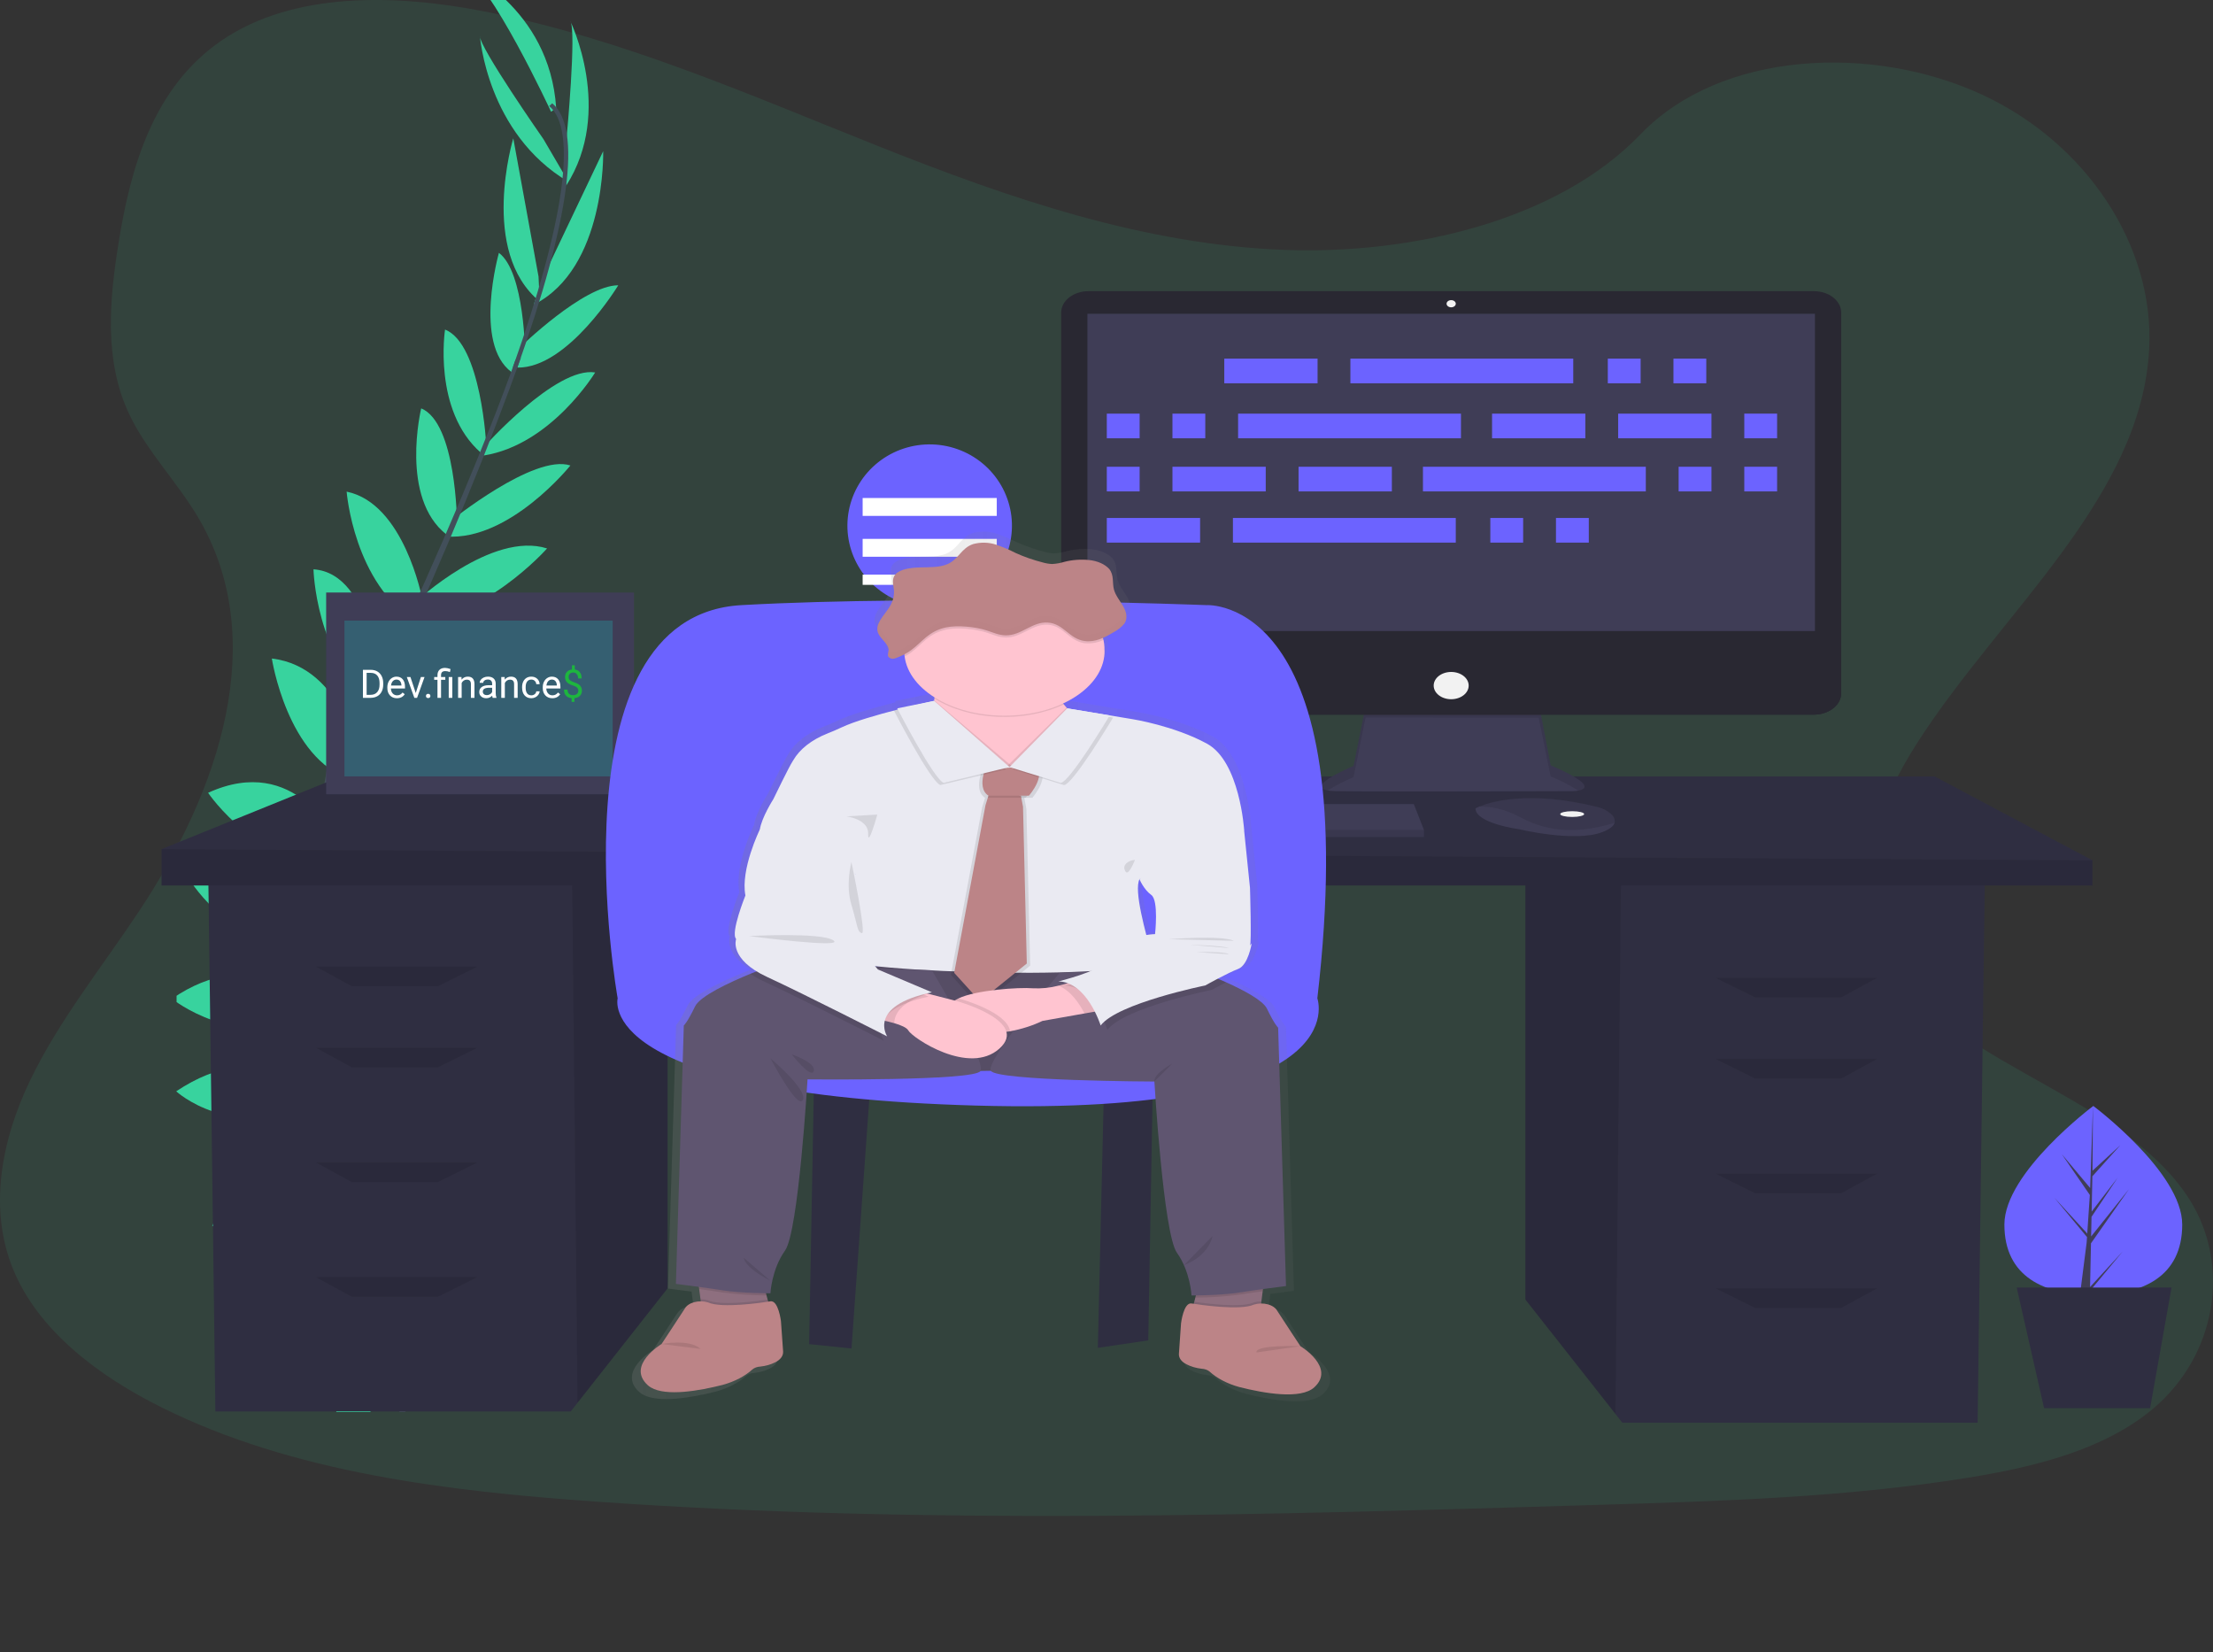 <svg width="730" height="545" viewBox="0 0 730 545" fill="none" xmlns="http://www.w3.org/2000/svg">
<rect x="0" y="0" width="730" height="545" fill="#333333" stroke="none"/>
<g clip-path="url(#clip0)">
<g clip-path="url(#clip1)">
<path d="M127.155 440.47C127.155 440.47 112.191 438.989 110.74 468.53C110.74 468.53 120.227 470.233 126.966 460.882C133.705 451.531 130.915 446.304 127.155 440.47Z" fill="#38D39F"/>
<path d="M104.489 359.946C104.489 359.946 85.979 341.288 58.129 359.946C58.129 359.946 75.677 376.323 104.489 364.714V359.946Z" fill="#38D39F"/>
<path d="M102.18 330.456C102.18 330.456 83.422 310.962 56.739 329.42C56.739 329.42 77.893 346.626 102.18 335.017V330.456Z" fill="#38D39F"/>
<path d="M137.877 476.897C137.721 476.651 122.113 451.864 111.238 409.53C104.861 384.754 101.309 358.709 100.712 332.363C99.966 299.426 104.864 262.649 113.256 229.246L114.168 230.752C95.333 305.729 102.818 369.982 112.742 408.681C123.51 450.625 138.934 475.152 139.089 475.391L137.877 476.897Z" fill="#444053"/>
<path d="M129.052 441.291C129.052 441.291 136.264 429.889 165.11 445.852C165.11 445.852 161.264 453.522 148.524 452.9C135.783 452.279 132.375 447.303 129.052 441.291Z" fill="#38D39F"/>
<path d="M118.432 416.911C118.432 416.911 126.846 396.794 157.384 411.099C157.384 411.099 150.412 429.556 121.557 423.752L118.432 416.911Z" fill="#38D39F"/>
<path d="M109.057 386.844C109.057 386.844 124.923 366.528 153.057 385.363C153.057 385.363 143.201 404.435 111.461 394.07L109.057 386.844Z" fill="#38D39F"/>
<path d="M105.692 358.235C105.692 358.235 124.201 339.578 152.052 358.235C152.052 358.235 134.495 374.613 105.692 363.003V358.235Z" fill="#38D39F"/>
<path d="M102.807 330.456C102.807 330.456 121.557 310.962 148.249 329.42C148.249 329.42 127.086 346.626 102.807 335.017V330.456Z" fill="#38D39F"/>
<path d="M104.49 305.779C104.49 305.779 124.236 280.695 149.21 297.694C149.21 297.694 128.048 319.262 104.49 310.547V305.779Z" fill="#38D39F"/>
<path d="M109.057 276.964C109.057 276.964 129.971 252.087 154.258 271.159C154.258 271.159 129.49 292.719 109.057 281.524V276.964Z" fill="#38D39F"/>
<path d="M116.037 251.206C116.037 251.206 140.788 227.832 162.397 237.139C162.397 237.139 136.59 261.964 114.955 257.403L116.037 251.206Z" fill="#38D39F"/>
<path d="M124.682 226.795C124.682 226.795 153.297 198.18 169.884 207.716C169.884 207.716 148.833 229.927 122.665 232.185L124.682 226.795Z" fill="#38D39F"/>
<path d="M137.174 198.468C137.174 198.468 162.191 175.087 180.461 180.892C180.461 180.892 159.066 205.154 133.817 205.776L137.174 198.468Z" fill="#38D39F"/>
<path d="M148.489 171.978C148.489 171.978 176.134 149.588 188.153 153.527C188.153 153.527 168.201 178.404 147.287 176.953L148.489 171.978Z" fill="#38D39F"/>
<path d="M159.547 147.515C159.547 147.515 183.345 120.773 196.326 122.846C196.326 122.846 181.903 146.686 159.547 150.24V147.515Z" fill="#38D39F"/>
<path d="M171.541 114.554C171.541 114.554 192.583 94.045 203.941 94.097C203.941 94.097 187.338 121.491 170.682 121.239L171.541 114.554Z" fill="#38D39F"/>
<path d="M178.658 92.572L198.97 49.867C198.97 49.867 199.992 88.47 176.065 100.494L178.658 92.572Z" fill="#38D39F"/>
<path d="M186.9 45.476C186.9 45.476 190.265 9.819 188.102 6.917C188.102 6.917 202.636 36.532 186.762 61.231L186.9 45.476Z" fill="#38D39F"/>
<path d="M117.651 416.429C117.651 416.429 96.574 405.168 82.941 432.718C82.941 432.718 101.691 443.453 120.124 423.456L117.651 416.429Z" fill="#38D39F"/>
<path d="M108.387 385.696C108.387 385.696 82.546 375.531 70.003 404.295C70.003 404.295 89.972 416.141 110.74 392.967L108.387 385.696Z" fill="#38D39F"/>
<path d="M104.49 306.49C104.49 306.49 91.337 278.393 62.748 290.476C62.748 290.476 78.202 315.397 103.331 311.155L104.49 306.49Z" fill="#38D39F"/>
<path d="M110.714 276.823C110.714 276.823 97.647 248.237 68.646 261.49C68.646 261.49 86.401 287.692 109.426 281.243L110.714 276.823Z" fill="#38D39F"/>
<path d="M118.819 251.354C118.819 251.354 113.667 220.006 89.672 217.2C89.672 217.2 94.763 250.251 115.616 256.996L118.819 251.354Z" fill="#38D39F"/>
<path d="M125.3 226.847C125.3 226.847 123.283 189.088 103.408 187.777C103.408 187.777 104.078 216.43 123.06 232.2L125.3 226.847Z" fill="#38D39F"/>
<path d="M139.243 197.388C139.243 197.388 133.31 165.995 114.346 162.153C114.346 162.153 116.698 192.56 137.363 205.095L139.243 197.388Z" fill="#38D39F"/>
<path d="M150.739 172.207C150.739 172.207 150.533 139.497 138.942 134.692C138.942 134.692 131.757 164.307 147.382 176.383L150.739 172.207Z" fill="#38D39F"/>
<path d="M160.431 147.13C160.431 147.13 158.8 113.443 146.806 108.697C146.806 108.697 142.694 135.351 158.628 149.329L160.431 147.13Z" fill="#38D39F"/>
<path d="M173.223 117.219C173.223 117.219 173.146 89.825 164.578 83.398C164.578 83.398 156.061 113.413 168.75 122.727L173.223 117.219Z" fill="#38D39F"/>
<path d="M177.645 91.224L169.317 45.624C169.317 45.624 157.985 82.991 178.04 99.45L177.645 91.224Z" fill="#38D39F"/>
<path d="M179.276 45.906C179.276 45.906 157.873 15.261 158.319 11.848C158.319 11.848 160.586 43.98 187.509 59.973L179.276 45.906Z" fill="#38D39F"/>
<path d="M181.783 36.858C181.783 36.858 161.59 -6.684 152.456 -10.208C152.456 -10.208 181.302 2.438 183.465 35.614L181.783 36.858Z" fill="#38D39F"/>
<path d="M170.57 121.476L169.188 121.113C186.23 73.189 190.488 42.633 181.165 34.977L182.16 34.074C192.033 42.152 188.033 72.352 170.57 121.476Z" fill="#444053"/>
<path d="M123.643 233.659L121.609 233.037C123.412 228.646 125.361 224.189 127.404 219.791C145.192 181.558 160.337 145.998 170.047 118.692L171.824 117.952C162.097 145.309 147.227 182.239 129.413 220.517C127.378 224.87 125.438 229.313 123.643 233.659Z" fill="#444053"/>
<path d="M156.997 220.643H156.353C155.267 220.643 154.387 221.402 154.387 222.338V250.191C154.387 251.128 155.267 251.887 156.353 251.887H156.997C158.083 251.887 158.963 251.128 158.963 250.191V222.338C158.963 221.402 158.083 220.643 156.997 220.643Z" fill="#3A3768"/>
</g>
<path opacity="0.1" d="M424.137 82.438C377.338 80.773 332.766 65.314 290.204 48.398C247.643 31.481 205.486 12.737 159.808 3.775C130.428 -1.989 96.826 -2.803 73.159 13.314C50.374 28.854 43.013 55.605 39.057 80.455C36.078 99.147 34.328 118.824 42.485 136.318C48.154 148.469 58.205 158.681 65.161 170.321C89.364 210.815 72.255 260.75 46.035 300.289C33.743 318.841 19.462 336.549 9.967 356.278C0.473 376.006 -3.916 398.643 4.392 418.786C12.621 438.766 32.239 453.744 53.491 464.289C96.652 485.712 147.493 491.839 197.105 495.31C306.893 502.999 417.26 499.669 527.337 496.339C568.077 495.103 608.99 493.852 649.064 487.407C671.321 483.825 694.294 478.149 710.455 464.43C730.962 447.017 736.045 417.535 722.299 395.698C699.247 359.075 635.527 349.98 619.395 310.678C610.53 289.041 619.634 264.946 632.526 244.877C660.178 201.838 706.521 164.076 708.958 114.88C710.636 81.091 688.357 47.251 653.908 31.259C617.804 14.506 567.73 16.607 541.105 44.35C513.663 72.914 465.462 83.903 424.137 82.438Z" fill="#38D39F"/>
<path d="M503.183 290.221V428.624L532.888 466.352L535.149 469.222H652.358L654.725 290.221H503.183Z" fill="#2F2E41"/>
<path opacity="0.1" d="M503.183 290.221V428.624L532.888 466.352L534.711 290.221H503.183Z" fill="black"/>
<path d="M220.225 286.53V424.932L190.52 462.661L188.259 465.531H71.049L68.682 286.53H220.225Z" fill="#2F2E41"/>
<path opacity="0.1" d="M220.225 286.53V424.933L190.52 462.661L188.696 286.53H220.225Z" fill="black"/>
<path d="M690.243 283.762V292.066H53.291V280.071L112.487 256.082H638.15L690.243 283.762Z" fill="#2F2E41"/>
<path opacity="0.1" d="M690.243 283.762V292.066H53.291V280.071L690.243 283.762Z" fill="black"/>
<path opacity="0.1" d="M144.453 325.283H116.039L104.2 318.824H157.476L144.453 325.283Z" fill="black"/>
<path opacity="0.1" d="M144.453 352.041H116.039L104.2 345.582H157.476L144.453 352.041Z" fill="black"/>
<path opacity="0.1" d="M144.453 389.871H116.039L104.2 383.412H157.476L144.453 389.871Z" fill="black"/>
<path opacity="0.1" d="M144.453 427.701H116.039L104.2 421.242H157.476L144.453 427.701Z" fill="black"/>
<path opacity="0.1" d="M578.954 328.973H607.368L619.207 322.515H565.931L578.954 328.973Z" fill="black"/>
<path opacity="0.1" d="M578.954 355.731H607.368L619.207 349.273H565.931L578.954 355.731Z" fill="black"/>
<path opacity="0.1" d="M578.954 393.561H607.368L619.207 387.103H565.931L578.954 393.561Z" fill="black"/>
<path opacity="0.1" d="M578.954 431.392H607.368L619.207 424.933H565.931L578.954 431.392Z" fill="black"/>
<path d="M450.448 232.992L446.499 252.642C446.499 252.642 427.057 260.691 440.727 260.928C454.397 261.165 518.798 260.928 518.798 260.928C518.798 260.928 531.253 260.928 511.508 252.405L507.558 231.808L450.448 232.992Z" fill="#3F3D56"/>
<path opacity="0.1" d="M437.977 260.715C440.632 259.042 443.485 257.57 446.499 256.319L450.448 236.669L507.558 236.71L511.508 256.082C514.752 257.387 517.811 258.956 520.633 260.762C523.169 260.311 525.941 258.635 511.508 252.405L507.558 231.808L450.448 232.992L446.499 252.642C446.499 252.642 430.162 259.407 437.977 260.715Z" fill="black"/>
<path d="M598.304 96.032H359.095C354.099 96.032 350.048 99.189 350.048 103.083V228.664C350.048 232.558 354.099 235.714 359.095 235.714H598.304C603.3 235.714 607.35 232.558 607.35 228.664V103.083C607.35 99.189 603.3 96.032 598.304 96.032Z" fill="#292832"/>
<path d="M598.693 103.49H358.706V208.133H598.693V103.49Z" fill="#3F3D56"/>
<path d="M478.699 101.359C479.538 101.359 480.218 100.829 480.218 100.175C480.218 99.522 479.538 98.992 478.699 98.992C477.86 98.992 477.18 99.522 477.18 100.175C477.18 100.829 477.86 101.359 478.699 101.359Z" fill="#F2F2F2"/>
<path d="M607.35 216.419V228.664C607.351 229.59 607.117 230.507 606.662 231.362C606.207 232.217 605.541 232.995 604.701 233.649C603.861 234.304 602.864 234.824 601.766 235.178C600.668 235.532 599.492 235.714 598.304 235.714H359.095C357.907 235.714 356.731 235.532 355.633 235.178C354.535 234.824 353.538 234.304 352.698 233.649C351.858 232.995 351.191 232.217 350.737 231.362C350.282 230.507 350.048 229.59 350.048 228.664V216.419H607.35Z" fill="#292832"/>
<path d="M478.699 230.624C481.887 230.624 484.471 228.61 484.471 226.126C484.471 223.642 481.887 221.628 478.699 221.628C475.512 221.628 472.927 223.642 472.927 226.126C472.927 228.61 475.512 230.624 478.699 230.624Z" fill="#F2F2F2"/>
<path d="M469.705 273.712V276.08H306.271V274.186L306.496 273.712L310.524 265.19H466.363L469.705 273.712Z" fill="#3F3D56"/>
<path d="M532.6 271.395C532.302 272.387 531.178 273.433 528.638 274.423C519.525 277.974 500.994 273.476 500.994 273.476C500.994 273.476 486.717 271.582 486.717 266.61C487.118 266.396 487.536 266.202 487.968 266.03C491.8 264.45 504.504 260.552 527.03 266.195C528.689 266.601 530.171 267.358 531.311 268.382C531.816 268.769 532.197 269.244 532.42 269.768C532.644 270.291 532.706 270.849 532.6 271.395V271.395Z" fill="#3F3D56"/>
<path opacity="0.1" d="M532.6 271.395C521.445 274.726 511.502 274.974 501.298 269.451C496.152 266.667 491.477 265.978 487.968 266.03C491.8 264.45 504.504 260.552 527.03 266.195C528.689 266.601 530.171 267.358 531.311 268.382C531.817 268.769 532.197 269.244 532.42 269.768C532.644 270.291 532.706 270.849 532.6 271.395V271.395Z" fill="black"/>
<path d="M518.614 269.451C520.795 269.451 522.563 269.027 522.563 268.504C522.563 267.981 520.795 267.557 518.614 267.557C516.433 267.557 514.665 267.981 514.665 268.504C514.665 269.027 516.433 269.451 518.614 269.451Z" fill="#F2F2F2"/>
<path opacity="0.1" d="M469.705 273.712V276.08H306.271V274.186L306.496 273.712H469.705Z" fill="black"/>
<path d="M719.849 403.891C719.849 421.107 706.717 427.118 690.517 427.118C674.317 427.118 661.185 421.107 661.185 403.891C661.185 386.675 690.517 364.773 690.517 364.773C690.517 364.773 719.849 386.675 719.849 403.891Z" fill="#6C63FF"/>
<path d="M689.749 410.077L702.251 392.251L689.796 407.816L689.931 401.338L698.547 388.441L689.967 399.623L690.209 387.971L699.436 377.704L690.248 386.139L690.4 364.773L689.487 391.846L680.143 380.7L689.374 394.13L688.5 407.144L688.474 406.798L677.659 395.022L688.441 408.018L688.332 409.646L688.312 409.671L688.321 409.804L686.104 427.17H689.067L689.422 425.767L700.177 412.802L689.448 424.485L689.749 410.077Z" fill="#3F3D56"/>
<path d="M709.25 464.464H674.281L665.243 424.656H716.323L709.25 464.464Z" fill="#2F2E41"/>
<path d="M209.146 195.425H107.589V261.971H209.146V195.425Z" fill="#3F3D56"/>
<path d="M202.107 204.691H113.623V256.074H202.107V204.691Z" fill="#1DB6B6" fill-opacity="0.28"/>
<path d="M119.723 230.168V220.926H122.332C123.136 220.926 123.847 221.104 124.465 221.459C125.082 221.815 125.559 222.321 125.893 222.977C126.231 223.633 126.403 224.386 126.407 225.236V225.827C126.407 226.698 126.238 227.462 125.899 228.118C125.565 228.774 125.085 229.278 124.458 229.629C123.836 229.98 123.11 230.16 122.281 230.168H119.723ZM120.942 221.929V229.172H122.224C123.163 229.172 123.893 228.88 124.414 228.296C124.939 227.712 125.201 226.88 125.201 225.801V225.262C125.201 224.212 124.953 223.398 124.458 222.818C123.967 222.234 123.269 221.938 122.364 221.929H120.942ZM130.92 230.295C129.989 230.295 129.232 229.991 128.648 229.381C128.064 228.768 127.772 227.949 127.772 226.925V226.709C127.772 226.028 127.901 225.42 128.159 224.887C128.421 224.35 128.785 223.931 129.251 223.63C129.72 223.326 130.228 223.173 130.774 223.173C131.667 223.173 132.361 223.467 132.856 224.056C133.351 224.644 133.599 225.486 133.599 226.582V227.071H128.946C128.963 227.748 129.16 228.296 129.536 228.715C129.917 229.13 130.4 229.337 130.984 229.337C131.398 229.337 131.75 229.252 132.037 229.083C132.325 228.914 132.577 228.689 132.793 228.41L133.51 228.969C132.934 229.853 132.071 230.295 130.92 230.295ZM130.774 224.138C130.3 224.138 129.902 224.312 129.581 224.659C129.259 225.001 129.06 225.484 128.984 226.106H132.425V226.017C132.391 225.42 132.23 224.959 131.942 224.633C131.654 224.303 131.265 224.138 130.774 224.138ZM137.141 228.575L138.842 223.3H140.042L137.579 230.168H136.684L134.196 223.3H135.395L137.141 228.575ZM140.511 229.553C140.511 229.35 140.571 229.18 140.689 229.045C140.812 228.91 140.994 228.842 141.235 228.842C141.476 228.842 141.658 228.91 141.781 229.045C141.908 229.18 141.971 229.35 141.971 229.553C141.971 229.747 141.908 229.91 141.781 230.042C141.658 230.173 141.476 230.238 141.235 230.238C140.994 230.238 140.812 230.173 140.689 230.042C140.571 229.91 140.511 229.747 140.511 229.553ZM144.307 230.168V224.208H143.222V223.3H144.307V222.716C144.307 221.95 144.525 221.354 144.961 220.926C145.401 220.499 146.021 220.285 146.821 220.285C147.295 220.285 147.894 220.414 148.617 220.672L148.421 221.663C147.892 221.451 147.388 221.345 146.91 221.345C146.406 221.345 146.042 221.459 145.818 221.688C145.598 221.912 145.488 222.251 145.488 222.704V223.3H146.891V224.208H145.488V230.168H144.307ZM149.201 230.168H148.021V223.3H149.201V230.168ZM152.223 223.3L152.261 224.164C152.786 223.503 153.471 223.173 154.318 223.173C155.769 223.173 156.501 223.992 156.514 225.63V230.168H155.34V225.624C155.335 225.128 155.221 224.762 154.997 224.525C154.777 224.288 154.432 224.17 153.962 224.17C153.581 224.17 153.247 224.271 152.959 224.475C152.671 224.678 152.447 224.944 152.286 225.274V230.168H151.112V223.3H152.223ZM162.525 230.168C162.457 230.033 162.402 229.792 162.36 229.445C161.814 230.012 161.163 230.295 160.405 230.295C159.728 230.295 159.171 230.105 158.736 229.724C158.304 229.339 158.088 228.852 158.088 228.264C158.088 227.549 158.359 226.995 158.901 226.601C159.447 226.203 160.212 226.004 161.198 226.004H162.341V225.465C162.341 225.054 162.218 224.729 161.973 224.487C161.727 224.242 161.366 224.119 160.887 224.119C160.469 224.119 160.117 224.225 159.834 224.437C159.55 224.648 159.408 224.904 159.408 225.205H158.228C158.228 224.862 158.348 224.532 158.59 224.214C158.835 223.893 159.165 223.639 159.58 223.453C159.999 223.266 160.458 223.173 160.957 223.173C161.749 223.173 162.369 223.372 162.817 223.77C163.266 224.164 163.498 224.707 163.515 225.401V228.563C163.515 229.193 163.596 229.695 163.757 230.067V230.168H162.525ZM160.576 229.273C160.945 229.273 161.294 229.178 161.624 228.988C161.954 228.797 162.193 228.55 162.341 228.245V226.836H161.421C159.982 226.836 159.262 227.257 159.262 228.099C159.262 228.467 159.385 228.755 159.631 228.962C159.876 229.17 160.191 229.273 160.576 229.273ZM166.467 223.3L166.505 224.164C167.03 223.503 167.715 223.173 168.562 223.173C170.013 223.173 170.745 223.992 170.758 225.63V230.168H169.584V225.624C169.58 225.128 169.465 224.762 169.241 224.525C169.021 224.288 168.676 224.17 168.206 224.17C167.825 224.17 167.491 224.271 167.203 224.475C166.916 224.678 166.691 224.944 166.531 225.274V230.168H165.356V223.3H166.467ZM175.284 229.337C175.703 229.337 176.069 229.21 176.382 228.956C176.695 228.702 176.869 228.385 176.903 228.004H178.013C177.992 228.397 177.857 228.772 177.607 229.127C177.358 229.483 177.023 229.766 176.604 229.978C176.19 230.19 175.749 230.295 175.284 230.295C174.349 230.295 173.604 229.984 173.05 229.362C172.499 228.736 172.224 227.881 172.224 226.798V226.601C172.224 225.932 172.347 225.338 172.593 224.817C172.838 224.297 173.189 223.893 173.646 223.605C174.108 223.317 174.651 223.173 175.278 223.173C176.048 223.173 176.687 223.404 177.195 223.865C177.707 224.327 177.98 224.925 178.013 225.662H176.903C176.869 225.217 176.699 224.853 176.395 224.57C176.094 224.282 175.722 224.138 175.278 224.138C174.681 224.138 174.218 224.354 173.887 224.786C173.562 225.213 173.399 225.833 173.399 226.646V226.868C173.399 227.659 173.562 228.268 173.887 228.696C174.213 229.123 174.679 229.337 175.284 229.337ZM182.184 230.295C181.253 230.295 180.495 229.991 179.911 229.381C179.327 228.768 179.035 227.949 179.035 226.925V226.709C179.035 226.028 179.164 225.42 179.423 224.887C179.685 224.35 180.049 223.931 180.514 223.63C180.984 223.326 181.492 223.173 182.038 223.173C182.931 223.173 183.625 223.467 184.12 224.056C184.615 224.644 184.863 225.486 184.863 226.582V227.071H180.21C180.227 227.748 180.423 228.296 180.8 228.715C181.181 229.13 181.663 229.337 182.247 229.337C182.662 229.337 183.013 229.252 183.301 229.083C183.589 228.914 183.841 228.689 184.056 228.41L184.774 228.969C184.198 229.853 183.335 230.295 182.184 230.295ZM182.038 224.138C181.564 224.138 181.166 224.312 180.844 224.659C180.523 225.001 180.324 225.484 180.248 226.106H183.688V226.017C183.654 225.42 183.494 224.959 183.206 224.633C182.918 224.303 182.529 224.138 182.038 224.138Z" fill="white"/>
<path d="M190.772 227.788C190.772 227.399 190.635 227.071 190.36 226.804C190.089 226.538 189.63 226.296 188.982 226.081C188.081 225.806 187.423 225.448 187.008 225.008C186.598 224.563 186.392 224.001 186.392 223.319C186.392 222.625 186.593 222.056 186.995 221.612C187.402 221.167 187.958 220.903 188.665 220.818V219.428H189.611V220.825C190.322 220.922 190.874 221.22 191.267 221.72C191.665 222.219 191.864 222.903 191.864 223.77H190.696C190.696 223.173 190.554 222.699 190.271 222.348C189.987 221.997 189.604 221.821 189.122 221.821C188.618 221.821 188.233 221.952 187.967 222.215C187.7 222.473 187.567 222.835 187.567 223.3C187.567 223.732 187.706 224.077 187.986 224.335C188.269 224.589 188.733 224.822 189.376 225.033C190.023 225.241 190.527 225.471 190.886 225.725C191.25 225.975 191.517 226.267 191.686 226.601C191.86 226.935 191.947 227.327 191.947 227.775C191.947 228.491 191.731 229.066 191.299 229.502C190.872 229.938 190.271 230.196 189.496 230.276V231.489H188.557V230.276C187.77 230.204 187.152 229.925 186.703 229.438C186.259 228.948 186.037 228.283 186.037 227.445H187.211C187.211 228.034 187.366 228.486 187.675 228.804C187.983 229.121 188.421 229.28 188.989 229.28C189.543 229.28 189.979 229.146 190.296 228.88C190.614 228.613 190.772 228.249 190.772 227.788Z" fill="#1DB63E"/>
<g clip-path="url(#clip2)">
<path d="M434.626 118.289H403.853V126.422H434.626V118.289Z" fill="#6C63FF"/>
<path d="M541.192 118.289H530.365V126.422H541.192V118.289Z" fill="#6C63FF"/>
<path d="M562.847 118.289H552.02V126.422H562.847V118.289Z" fill="#6C63FF"/>
<path d="M518.967 118.289H445.453V126.422H518.967V118.289Z" fill="#6C63FF"/>
<path d="M395.874 170.837H365.101V178.969H395.874V170.837Z" fill="#6C63FF"/>
<path d="M502.441 170.837H491.613V178.969H502.441V170.837Z" fill="#6C63FF"/>
<path d="M524.096 170.837H513.268V178.969H524.096V170.837Z" fill="#6C63FF"/>
<path d="M480.216 170.837H406.702V178.969H480.216V170.837Z" fill="#6C63FF"/>
<path d="M522.956 136.431H492.183V144.563H522.956V136.431Z" fill="#6C63FF"/>
<path d="M564.557 136.431H533.784V144.563H564.557V136.431Z" fill="#6C63FF"/>
<path d="M586.212 136.431H575.385V144.563H586.212V136.431Z" fill="#6C63FF"/>
<path d="M375.929 136.431H365.101V144.563H375.929V136.431Z" fill="#6C63FF"/>
<path d="M397.584 136.431H386.756V144.563H397.584V136.431Z" fill="#6C63FF"/>
<path d="M481.925 136.431H408.412V144.563H481.925V136.431Z" fill="#6C63FF"/>
<path d="M428.357 162.079H459.13V153.947H428.357V162.079Z" fill="#6C63FF"/>
<path d="M386.757 162.079H417.53V153.947H386.757V162.079Z" fill="#6C63FF"/>
<path d="M365.101 162.079H375.929V153.947H365.101V162.079Z" fill="#6C63FF"/>
<path d="M575.384 162.079H586.212V153.947H575.384V162.079Z" fill="#6C63FF"/>
<path d="M553.729 162.079H564.557V153.947H553.729V162.079Z" fill="#6C63FF"/>
<path d="M469.388 162.079H542.902V153.947H469.388V162.079Z" fill="#6C63FF"/>
</g>
<path d="M329.189 188.363C332.812 183.041 334.385 176.612 333.623 170.242C332.861 163.872 329.814 157.983 325.036 153.642C320.257 149.302 314.063 146.798 307.576 146.584C301.09 146.37 294.741 148.46 289.68 152.476C284.619 156.492 281.182 162.167 279.992 168.473C278.802 174.779 279.938 181.297 283.193 186.846C286.449 192.395 291.609 196.607 297.737 198.719C303.865 200.83 310.557 200.701 316.597 198.355C316.989 199.737 317.721 201.001 318.728 202.034C319.735 203.067 320.986 203.837 322.368 204.276C323.75 204.714 325.22 204.807 326.648 204.546C328.075 204.285 329.415 203.678 330.547 202.78C331.679 201.882 332.567 200.72 333.134 199.399C333.7 198.078 333.926 196.639 333.791 195.211C333.657 193.782 333.166 192.409 332.363 191.214C331.56 190.019 330.469 189.039 329.189 188.363V188.363Z" fill="#6C63FF"/>
<path d="M328.802 164.258H284.559V170.155H328.802V164.258Z" fill="white"/>
<path d="M328.802 177.736H284.559V183.632H328.802V177.736Z" fill="white"/>
<path d="M328.802 189.529H284.559V192.898H328.802V189.529Z" fill="white"/>
<path d="M365.593 297.984L362.145 444.547L378.776 442.091L381.328 298.054L365.593 297.984Z" fill="#2F2E41"/>
<path d="M398.143 308.365L393.921 395.61H405.18L413.624 308.365H398.143Z" fill="#2F2E41"/>
<path d="M237.903 299.729L241.941 412.084L255.755 414.333L253.637 299.889L237.903 299.729Z" fill="#2F2E41"/>
<path d="M269.972 277.346L266.913 443.328L280.882 444.765L293.007 274.964L269.972 277.346Z" fill="#2F2E41"/>
<path d="M203.747 329.276C203.747 329.276 181.229 203.126 244.56 199.589C307.89 196.052 397.96 199.589 397.96 199.589C397.96 199.589 450.031 196.052 434.551 329.276C434.551 329.276 448.624 368.183 321.963 364.646C195.303 361.109 203.747 329.276 203.747 329.276Z" fill="#6C63FF"/>
<path d="M431.73 445.973C431.73 445.973 426.297 437.82 423.87 434.059C422.5 431.906 420.185 431.547 418.414 431.597L418.515 430.879L418.949 427.485L419.038 426.767C423.235 426.2 426.831 425.755 426.831 425.755L424.215 338.684C424.215 338.684 423.102 337.766 420.407 332.225C419.071 329.462 412.614 326.067 406.579 323.361C405.633 322.938 404.709 322.536 403.796 322.149C405.993 320.962 408.302 319.864 410.71 318.861C414.139 317.577 415.275 310.249 415.275 310.249L414.707 310.967C415.275 310.249 414.707 291.539 414.707 291.539L412.703 272.118C412.703 272.118 411.278 249.03 400.144 242.98C389.011 236.929 374.949 234.812 374.949 234.812L367.155 233.52L352.793 231.145C352.392 230.721 352.002 230.276 351.68 229.81C351.535 229.63 351.401 229.444 351.268 229.257C355.655 227.255 359.235 224.603 361.704 221.525C364.174 218.447 365.463 215.032 365.463 211.566C365.465 210.402 365.32 209.241 365.029 208.092C365.029 207.877 364.906 207.655 364.839 207.439C366.02 206.918 367.136 206.34 368.18 205.71C369.88 204.836 371.27 203.737 372.254 202.487C372.409 202.242 372.535 201.99 372.633 201.734C372.633 201.662 372.633 201.59 372.7 201.511C372.767 201.432 372.8 201.131 372.833 200.937C372.833 200.865 372.833 200.793 372.833 200.722C372.833 200.514 372.833 200.298 372.833 200.09C372.833 200.04 372.833 199.99 372.833 199.932C372.833 199.695 372.778 199.458 372.722 199.214C372.727 199.2 372.727 199.186 372.722 199.171V199.171C372.518 198.338 372.182 197.52 371.72 196.731C370.607 194.88 369.159 193.143 368.636 191.169C367.99 188.837 368.736 186.289 367.011 184.193C366.294 183.401 365.315 182.72 364.142 182.2C362.97 181.681 361.634 181.334 360.23 181.186C357.404 180.905 354.513 181.118 351.858 181.803C350.559 182.201 349.16 182.444 347.727 182.521C346.685 182.482 345.663 182.321 344.71 182.047C341.404 181.211 338.265 180.125 335.358 178.81C333.265 177.746 331.03 176.805 328.678 175.997C327.496 175.599 326.192 175.375 324.86 175.341C323.528 175.306 322.201 175.461 320.973 175.796C316.854 177.145 316.074 180.906 312.244 182.564C309.606 183.712 306.165 183.597 302.981 183.669C299.797 183.741 296.19 184.251 294.62 186.03C293.507 187.265 293.774 188.736 293.985 190.179L294.052 190.667C294.052 190.839 294.052 191.018 294.119 191.191C294.294 193.036 293.866 194.885 292.861 196.616C291.324 199.243 288.407 201.834 288.508 204.511C288.517 204.937 288.603 205.361 288.764 205.774C288.851 205.981 288.955 206.185 289.075 206.384V206.384C289.688 207.271 290.376 208.136 291.135 208.975L291.235 209.09C291.313 209.19 291.391 209.291 291.458 209.391C291.525 209.492 291.658 209.664 291.736 209.8C291.814 209.937 291.825 209.937 291.859 210.001C291.892 210.066 292.003 210.267 292.059 210.403C292.243 210.809 292.322 211.23 292.293 211.652C292.162 212.196 292.092 212.745 292.081 213.296C292.085 213.571 292.235 213.838 292.507 214.05C292.778 214.263 293.155 214.41 293.573 214.466C294.033 214.458 294.48 214.369 294.865 214.207C295.864 213.84 296.813 213.42 297.704 212.951C297.704 213.181 297.704 213.411 297.771 213.669C298.546 218.806 302.134 223.597 307.891 227.183C307.891 227.406 307.891 227.635 307.813 227.901C307.735 228.166 307.758 228.418 307.735 228.683L295.266 231.209C295.266 231.209 295.332 231.353 295.466 231.597L294.152 231.934C287.684 233.621 280.48 235.716 276.45 237.618C274.669 238.451 273.043 239.133 271.584 239.7C266.289 241.789 262.229 244.959 260.05 248.707L259.883 248.979C258.77 250.623 253.314 261.805 253.314 261.805C253.314 261.805 249.317 268.034 248.738 272.068C248.738 272.068 242.17 285.438 243.884 294.237C243.884 294.237 238.74 306.883 240.744 308.893C240.744 308.893 238.696 314.333 247.692 319.809C247.035 320.067 246.322 320.347 245.576 320.656C238.607 323.483 228.553 328.07 226.839 331.608C224.178 337.112 223.031 338.067 223.031 338.067L220.337 425.001C220.337 425.001 223.933 425.446 228.13 426.006L228.219 426.724L228.653 430.111L228.754 430.829C226.983 430.779 224.668 431.174 223.298 433.298C220.86 437.052 215.505 445.197 215.505 445.197C215.505 445.197 203.514 452.374 210.784 459.035C211.104 459.339 211.478 459.618 211.897 459.867C217.119 462.925 228.253 460.965 236.169 458.97C240.191 457.863 243.66 456.06 246.189 453.76C246.508 453.49 246.91 453.266 247.37 453.102C247.83 452.938 248.337 452.837 248.861 452.805C250.676 452.616 252.388 452.135 253.838 451.405C254.71 450.995 255.415 450.454 255.892 449.829C256.369 449.204 256.604 448.513 256.576 447.817C256.571 447.781 256.571 447.745 256.576 447.709L255.875 437.497C255.875 437.497 255.018 430.363 252.29 430.822L251.589 430.93L251.399 430.212L251.032 428.827L250.843 428.109H252.357C252.357 428.109 252.735 420.042 257.311 413.698C261.887 407.353 264.893 356.103 264.893 356.103C264.893 356.103 321.53 356.698 323.422 353.275C324.536 353.275 325.749 353.275 326.907 353.225C328.811 356.648 382.264 356.813 382.264 356.813C382.264 356.813 385.303 408.121 389.868 414.473C390.831 415.833 391.631 417.239 392.262 418.679V418.679C393.698 422.007 394.561 425.427 394.833 428.877H396.348L396.147 429.595L395.78 430.973L395.59 431.69L394.867 431.583C392.161 431.131 391.304 438.264 391.304 438.264L390.58 448.542C390.524 449.235 390.737 449.926 391.199 450.553C391.662 451.179 392.36 451.722 393.23 452.13C394.704 452.876 396.447 453.37 398.296 453.566C398.82 453.593 399.329 453.691 399.79 453.855C400.25 454.018 400.652 454.242 400.968 454.513C403.5 456.812 406.967 458.615 410.988 459.724C419.539 461.877 431.83 463.979 436.395 459.795C443.721 453.121 431.73 445.973 431.73 445.973ZM287.773 317.979H287.906H287.773ZM377.231 288.639C377.231 288.639 378.667 292.12 381.228 293.95C383.789 295.78 382.52 307.149 382.52 307.149C381.512 307.19 380.513 307.293 379.536 307.457C377.565 299.9 375.75 291.51 377.231 288.639Z" fill="url(#paint0_linear)"/>
<path d="M254.082 431.899L231.693 433.334L231.069 428.504L230.635 425.181L230.023 420.322L251.177 421.04L252.858 427.277L253.214 428.633H253.225L254.082 431.899Z" fill="#8E6F7F"/>
<path d="M417.134 421.047L416.522 425.899L416.098 429.222L415.464 434.052L393.063 432.616L393.954 429.351L394.299 428.001L395.98 421.765L417.134 421.047Z" fill="#8E6F7F"/>
<path d="M393.408 351.151L326.829 353.167C323.801 353.263 320.773 353.263 317.744 353.167L254.138 351.158V318.675H393.408V351.151Z" fill="#5F5570"/>
<path opacity="0.1" d="M393.408 351.151L326.829 353.167C323.801 353.263 320.773 353.263 317.744 353.167L254.138 351.158V318.675H393.408V351.151Z" fill="black"/>
<path d="M308.147 231.159C308.147 231.159 285.969 235.96 277.619 239.908C275.882 240.726 274.279 241.401 272.876 241.953C267.719 244.003 263.772 247.105 261.664 250.767C261.609 250.867 261.553 250.953 261.497 251.032C260.384 252.647 255.096 263.592 255.096 263.592C255.096 263.592 251.199 269.692 250.642 273.64C250.085 277.587 282.373 288.173 282.373 288.173C282.373 288.173 266.786 310.063 273.744 315.625C280.703 321.187 382.297 323.878 380.07 315.625C377.843 307.371 373.947 293.735 375.895 289.967L410.409 273.819C410.409 273.819 409.018 251.212 398.162 245.291C387.307 239.37 373.668 237.216 373.668 237.216L352.058 233.628C352.058 233.628 344.443 245.829 336.093 247.444C327.742 249.058 309.45 241.602 308.147 231.159Z" fill="#EAEAF2"/>
<path opacity="0.1" d="M339.299 251.707C339.299 251.707 329.88 256.774 324.937 251.707C324.937 251.707 320.483 260.276 324.937 263.147L324.77 263.728L323.979 266.283L313.669 321.546L322.153 330.983L337.595 318.495L336.349 266.821L335.792 263.857L335.658 263.14H338.297C338.297 263.14 345.3 255.338 339.299 251.707Z" fill="black"/>
<path opacity="0.1" d="M341.526 251.707C341.526 251.707 332.107 256.774 327.163 251.707C327.163 251.707 322.71 260.276 327.163 263.147L326.996 263.728L326.206 266.283L315.896 321.546L324.38 330.983L339.822 318.495L338.575 266.821L338.019 263.857L337.885 263.14H340.524C340.524 263.14 347.527 255.338 341.526 251.707Z" fill="black"/>
<path d="M338.709 317.785L323.267 330.251L314.76 320.864L325.081 265.573L325.872 263.018L326.05 262.429L327.442 260.104L336.772 262.429L336.905 263.147L337.462 266.111L338.709 317.785Z" fill="#BC8487"/>
<path opacity="0.1" d="M252.858 427.269C248.053 427.25 243.263 426.935 238.551 426.329C236.224 425.956 233.307 425.54 230.646 425.174L230.023 420.315L251.177 421.033L252.858 427.269Z" fill="black"/>
<path d="M323.434 353.232C321.585 356.584 266.385 355.995 266.385 355.995C266.385 355.995 263.424 406.234 258.97 412.456C254.517 418.679 254.138 426.566 254.138 426.566C254.138 426.566 244.496 426.566 238.551 425.612C232.606 424.657 222.964 423.458 222.964 423.458L225.569 338.232C225.569 338.232 226.683 337.335 229.277 331.945C230.947 328.479 240.744 323.986 247.525 321.18C251.31 319.644 254.138 318.639 254.138 318.639L287.071 319.5L307.401 320.031C307.401 320.031 325.293 349.88 323.434 353.232Z" fill="#5F5570"/>
<path opacity="0.1" d="M254.094 431.891L231.693 433.327L231.058 428.497C231.897 428.512 232.724 428.629 233.496 428.841C237.582 430.736 249.261 429.229 253.214 428.626L254.094 431.891Z" fill="black"/>
<path d="M258.324 445.851C258.351 446.532 258.12 447.207 257.653 447.818C257.186 448.43 256.495 448.959 255.641 449.36C254.232 450.073 252.566 450.544 250.798 450.731C250.288 450.759 249.793 450.857 249.346 451.018C248.898 451.179 248.509 451.399 248.204 451.664C245.729 453.914 242.339 455.68 238.406 456.767C230.691 458.719 219.835 460.635 214.747 457.642C214.327 457.402 213.954 457.129 213.634 456.831C206.542 450.286 218.232 443.281 218.232 443.281C218.232 443.281 223.51 435.3 225.881 431.626C226.137 431.149 226.546 430.713 227.082 430.345C227.617 429.977 228.267 429.686 228.989 429.491C229.711 429.296 230.488 429.201 231.271 429.213C232.053 429.225 232.823 429.342 233.53 429.559C237.983 431.626 251.488 429.645 254.127 429.207C256.766 428.769 257.612 435.745 257.612 435.745L258.324 445.743C258.319 445.779 258.319 445.815 258.324 445.851V445.851Z" fill="#BC8487"/>
<path opacity="0.1" d="M417.145 421.04L416.522 425.891C413.861 426.257 410.955 426.674 408.606 427.047C403.898 427.654 399.111 427.971 394.31 427.994L395.991 421.758L417.145 421.04Z" fill="black"/>
<path d="M424.215 424.176C424.215 424.176 414.573 425.375 408.628 426.329C402.682 427.284 393.041 427.284 393.041 427.284C393.041 427.284 392.673 419.389 388.22 413.174C383.766 406.959 380.794 356.713 380.794 356.713C380.794 356.713 328.711 356.519 326.851 353.167C324.992 349.816 349.553 320.871 349.553 320.871L364.528 320.369L393.041 319.393C393.041 319.393 398.607 321.345 404.441 323.979C410.275 326.613 416.61 329.957 417.913 332.663C420.507 338.053 421.621 338.95 421.621 338.95L424.215 424.176Z" fill="#5F5570"/>
<path opacity="0.1" d="M416.098 429.214L415.475 434.044L393.063 432.609L393.954 429.344C397.906 429.954 409.541 431.454 413.66 429.559C414.432 429.346 415.259 429.229 416.098 429.214Z" fill="black"/>
<path d="M413.66 430.277C414.368 430.059 415.138 429.94 415.922 429.928C416.706 429.915 417.485 430.01 418.208 430.205C418.931 430.4 419.582 430.691 420.118 431.06C420.655 431.428 421.064 431.866 421.32 432.344C423.68 436.018 428.969 444.006 428.969 444.006C428.969 444.006 440.659 451.004 433.567 457.549C429.114 461.654 417.134 459.594 408.806 457.484C404.87 456.402 401.478 454.635 399.008 452.382C398.701 452.116 398.31 451.896 397.861 451.735C397.412 451.574 396.915 451.476 396.403 451.449C394.594 451.246 392.894 450.752 391.46 450.013C390.617 449.611 389.941 449.081 389.493 448.47C389.044 447.859 388.836 447.186 388.888 446.511L389.589 436.463C389.589 436.463 390.424 429.48 393.063 429.918C395.702 430.355 409.207 432.344 413.66 430.277Z" fill="#BC8487"/>
<path d="M356.111 237.216L333.632 252.575L333.009 253.006L332.196 252.697C327.497 250.903 303.994 241.759 306.01 239.011C307.123 237.446 307.78 234.188 308.125 231.382C308.125 231.044 308.192 230.714 308.236 230.391C308.459 228.174 308.515 226.451 308.515 226.451C308.515 226.451 350.822 221.786 349.152 226.451C348.473 228.339 349.486 230.463 350.922 232.322C351.346 232.86 351.813 233.37 352.27 233.85C353.394 235.043 354.679 236.17 356.111 237.216V237.216Z" fill="#FFC4D0"/>
<path opacity="0.1" d="M350.922 232.322C344.611 235.32 336.849 236.772 329.028 236.419C321.207 236.065 313.837 233.928 308.236 230.391C308.459 228.174 308.515 226.451 308.515 226.451C308.515 226.451 350.822 221.786 349.152 226.451C348.506 228.353 349.486 230.463 350.922 232.322Z" fill="black"/>
<path d="M364.361 214.458C364.483 219.983 361.27 225.321 355.4 229.347C349.529 233.372 341.462 235.769 332.901 236.032C324.341 236.295 315.956 234.402 309.52 230.754C303.083 227.107 299.098 221.989 298.405 216.482C298.316 215.812 298.272 215.138 298.272 214.458C298.191 211.63 298.986 208.819 300.609 206.19C302.233 203.562 304.653 201.168 307.728 199.149C310.803 197.13 314.471 195.527 318.518 194.432C322.565 193.337 326.91 192.773 331.299 192.773C335.688 192.773 340.034 193.337 344.081 194.432C348.128 195.527 351.796 197.13 354.871 199.149C357.946 201.168 360.366 203.562 361.989 206.19C363.613 208.819 364.408 211.63 364.327 214.458H364.361Z" fill="#FFC4D0"/>
<path opacity="0.1" d="M363.949 211.056C363.089 211.508 362.092 211.838 361.021 212.024C359.951 212.211 358.832 212.251 357.736 212.14C352.637 211.423 350.889 206.399 345.679 206.054C340.468 205.71 337.006 210.36 331.728 210.267C329.501 210.231 327.497 209.291 325.449 208.638C321.864 207.497 315.963 206.801 312.089 207.662C306.266 208.946 304.295 212.42 300.576 215.183C299.941 215.654 299.245 216.088 298.494 216.482C298.405 215.812 298.361 215.138 298.361 214.458C298.285 209.073 301.378 203.869 307.016 199.895C312.654 195.92 320.419 193.471 328.747 193.04C337.075 192.608 345.348 194.227 351.898 197.57C358.448 200.913 362.79 205.732 364.049 211.056H363.949Z" fill="black"/>
<path d="M325.449 207.927C327.497 208.573 329.457 209.521 331.728 209.556C336.994 209.643 340.435 204.97 345.667 205.336C350.9 205.702 352.626 210.683 357.747 211.422C361.188 211.925 364.428 210.267 366.999 208.724C368.661 207.871 370.017 206.796 370.974 205.573C372.087 203.793 371.508 201.741 370.473 199.932C369.438 198.124 367.979 196.387 367.467 194.485C366.844 192.203 367.567 189.705 365.886 187.652C365.19 186.877 364.236 186.211 363.093 185.702C361.949 185.193 360.644 184.854 359.273 184.71C356.519 184.435 353.701 184.64 351.112 185.306C349.851 185.7 348.489 185.943 347.093 186.023C346.074 185.983 345.074 185.825 344.142 185.557C340.922 184.739 337.865 183.676 335.035 182.392C333.006 181.348 330.833 180.425 328.544 179.636C327.394 179.246 326.124 179.027 324.826 178.994C323.528 178.96 322.235 179.113 321.04 179.442C317.032 180.763 316.264 184.466 312.534 186.066C309.962 187.186 306.611 187.071 303.516 187.15C300.421 187.229 296.836 187.71 295.366 189.454C294.052 190.954 294.709 192.798 294.876 194.514C295.042 196.32 294.621 198.129 293.64 199.825C291.914 202.796 288.407 205.724 289.654 208.796C290.467 210.812 293.273 212.485 293.106 214.537C292.975 215.067 292.904 215.602 292.894 216.138C292.898 216.408 293.045 216.669 293.31 216.877C293.575 217.086 293.943 217.23 294.353 217.286C294.799 217.282 295.234 217.192 295.6 217.028C297.451 216.36 299.111 215.494 300.51 214.466C304.273 211.695 306.221 208.229 312.044 206.944C315.974 206.104 321.864 206.779 325.449 207.927Z" fill="#BC8487"/>
<path d="M363.759 333.208L357.747 334.263L343.864 336.725C340.65 338.268 337.034 339.427 333.187 340.148C324.692 341.534 319.203 338.519 314.638 333.854C312.801 331.988 313.725 330.495 316.13 329.326C321.919 326.505 336.237 325.586 340.624 325.96C343.505 326.111 346.4 325.821 349.074 325.113C350.972 324.668 352.802 324.11 354.541 323.448L363.759 333.208Z" fill="#FFC4D0"/>
<path opacity="0.1" d="M363.76 333.208L357.747 334.263C356.022 330.912 353.183 326.706 349.119 325.091C351.017 324.646 352.847 324.089 354.585 323.426L363.76 333.208Z" fill="black"/>
<path opacity="0.1" d="M404.419 323.979C401.925 325.278 399.81 326.462 399.81 326.462C399.81 326.462 370.863 332.311 365.296 339.667C365.296 339.667 360.842 325.314 351.379 325.134C351.379 325.134 361.566 322.558 364.505 320.354L393.041 319.393C393.041 319.393 398.608 321.345 404.419 323.979Z" fill="black"/>
<path d="M403.985 267.719L410.387 273.819L412.335 292.838C412.335 292.838 412.892 311.139 412.335 311.857L412.892 311.139C412.892 311.139 411.779 318.316 408.439 319.572C405.098 320.828 397.583 325.027 397.583 325.027C397.583 325.027 368.636 330.876 363.069 338.232C363.069 338.232 358.616 323.878 349.152 323.699C349.152 323.699 363.348 320.11 363.069 317.778C363.069 317.778 373.924 311.498 374.759 309.883C375.594 308.268 381.017 308.089 381.017 308.089C381.017 308.089 382.275 296.965 379.77 295.17C377.265 293.376 375.873 289.967 375.873 289.967L403.985 267.719Z" fill="#EAEAF2"/>
<path opacity="0.1" d="M333.187 340.127C324.692 341.512 319.203 338.498 314.638 333.833C312.801 331.967 313.725 330.474 316.13 329.304L316.998 329.526C316.998 329.526 332.307 333.804 333.187 340.127Z" fill="black"/>
<path d="M329.668 345.861C319.648 354.832 300.999 342.359 299.608 339.847C299.107 338.935 297.203 338.124 295.009 337.471C292.227 336.688 289.339 336.07 286.381 335.627L302.948 326.928L306.121 327.747L315.885 330.266C315.885 330.266 339.688 336.89 329.668 345.861Z" fill="#FFC4D0"/>
<path opacity="0.1" d="M306.121 327.747C296.991 330.546 295.043 334.572 294.987 337.471C292.205 336.688 289.316 336.07 286.359 335.627L302.925 326.928L306.121 327.747Z" fill="black"/>
<path opacity="0.1" d="M291.536 343.256C291.536 343.256 264.815 329.62 252.012 323.699C250.409 322.963 248.918 322.132 247.558 321.216C251.344 319.68 254.172 318.675 254.172 318.675L287.105 319.536C287.984 320.519 288.508 321.187 288.508 321.187L306.321 328.723C284.856 333.208 291.536 343.256 291.536 343.256Z" fill="black"/>
<path d="M255.909 271.666L250.62 273.64C250.62 273.64 244.218 286.737 245.888 295.35C245.888 295.35 240.878 307.73 242.827 309.704C242.827 309.704 240.321 316.342 253.125 322.263C265.929 328.184 292.649 341.821 292.649 341.821C292.649 341.821 285.969 331.773 307.401 327.287L289.588 319.751C289.588 319.751 283.609 312.101 277.897 310.421C277.897 310.421 273.444 307.551 276.227 305.577C279.011 303.603 281.237 301.45 281.237 299.477C281.237 297.503 282.351 288.173 282.351 288.173L285.691 278.125L255.909 271.666Z" fill="#EAEAF2"/>
<path opacity="0.1" d="M336.905 263.14H326.05C325.985 263.1 325.925 263.057 325.872 263.01L326.05 262.422L327.442 260.097L336.772 262.422L336.905 263.14Z" fill="black"/>
<path d="M340.412 250.989C340.412 250.989 330.993 256.056 326.05 250.989C326.05 250.989 321.597 259.558 326.05 262.429H339.41C339.41 262.429 346.413 254.621 340.412 250.989Z" fill="#BC8487"/>
<path opacity="0.1" d="M353.149 234.346L367.177 236.678C367.177 236.678 353.884 258.927 350.956 258.927L334.122 253.723L353.149 234.346Z" fill="black"/>
<path opacity="0.1" d="M356.111 237.216L333.632 252.575L333.009 253.006L332.196 252.697L351.847 233.377L352.325 233.886C353.434 235.065 354.701 236.18 356.111 237.216V237.216Z" fill="black"/>
<path d="M352.036 233.628L366.064 235.961C366.064 235.961 352.771 258.209 349.842 258.209L333.008 253.006L352.036 233.628Z" fill="#EAEAF2"/>
<path opacity="0.1" d="M307.034 231.877L294.876 234.346C294.876 234.346 306.844 257.671 310.185 258.927L331.895 253.723L307.034 231.877Z" fill="black"/>
<path opacity="0.1" d="M333.632 252.575L333.008 253.006C333.008 253.006 303.783 242.061 306.01 239.011C307.123 237.446 307.78 234.188 308.125 231.382V230.944L333.632 252.575Z" fill="black"/>
<path d="M308.147 231.159L295.989 233.628C295.989 233.628 307.958 256.953 311.298 258.209L333.009 253.006L308.147 231.159Z" fill="#EAEAF2"/>
<path opacity="0.1" d="M279.189 269.262C279.189 269.262 286.515 270.101 286.381 275.003C286.247 279.905 289.398 268.666 289.398 268.666L279.189 269.262Z" fill="black"/>
<path opacity="0.1" d="M280.859 284.333C280.859 284.333 278.821 291.747 280.859 298.45C282.896 305.154 282.718 307.421 284.299 307.78C285.88 308.139 280.859 284.333 280.859 284.333Z" fill="black"/>
<path opacity="0.1" d="M374.381 283.615C373.797 283.663 373.235 283.793 372.737 283.996C372.239 284.198 371.816 284.469 371.497 284.789C371.179 285.108 370.973 285.469 370.894 285.845C370.815 286.222 370.865 286.605 371.041 286.967C371.976 289.967 374.381 283.615 374.381 283.615Z" fill="black"/>
<path opacity="0.1" d="M247.091 308.735C247.091 308.735 270.95 307.421 274.925 310.17C278.899 312.919 247.091 308.735 247.091 308.735Z" fill="black"/>
<path opacity="0.1" d="M385.515 309.776C385.515 309.776 402.961 308.39 407.047 310.307Z" fill="black"/>
<path opacity="0.1" d="M392.573 311.606C392.573 311.606 402.961 311.842 405.377 312.682Z" fill="black"/>
<path opacity="0.1" d="M394.611 314.01C394.611 314.01 404.074 313.773 405.377 314.728Z" fill="black"/>
<path opacity="0.1" d="M261.152 347.742C261.152 347.742 269.257 350.462 268.434 353.239C267.61 356.017 261.152 347.742 261.152 347.742Z" fill="black"/>
<path opacity="0.1" d="M254.138 349.062C254.138 349.062 266.508 359.404 264.827 362.813C263.145 366.222 254.138 349.062 254.138 349.062Z" fill="black"/>
<path opacity="0.1" d="M386.728 350.777C386.728 350.777 380.605 354.029 380.772 356.713Z" fill="black"/>
<path opacity="0.1" d="M245.331 414.846C245.331 414.846 245.331 417.896 254.094 422.382Z" fill="black"/>
<path opacity="0.1" d="M399.988 407.669C399.988 407.669 399.053 414.014 390.525 417.301Z" fill="black"/>
<g opacity="0.1">
<path opacity="0.1" d="M294.876 192.332C294.876 191.837 294.742 191.327 294.676 190.825C294.534 191.921 294.586 193.023 294.831 194.112C294.908 193.52 294.922 192.925 294.876 192.332Z" fill="black"/>
<path opacity="0.1" d="M293.106 212.384C293.273 210.303 290.467 208.631 289.654 206.643C289.613 206.546 289.583 206.448 289.565 206.348C289.311 207.158 289.342 207.994 289.654 208.796C290.311 210.439 292.293 211.846 292.916 213.439C292.972 213.066 293.083 212.729 293.106 212.384Z" fill="black"/>
<path opacity="0.1" d="M370.974 203.42C370.014 204.642 368.659 205.716 366.999 206.571C364.405 208.114 361.188 209.772 357.747 209.269C352.637 208.552 350.878 203.528 345.667 203.183C340.457 202.839 336.994 207.49 331.728 207.396C329.501 207.36 327.497 206.42 325.449 205.767C321.864 204.626 315.974 203.93 312.088 204.791C306.266 206.076 304.295 209.549 300.554 212.312C299.158 213.341 297.502 214.21 295.655 214.882C295.281 215.041 294.845 215.128 294.397 215.133C294.118 215.109 293.854 215.036 293.634 214.922C293.414 214.808 293.247 214.658 293.15 214.487V214.537C293.019 215.069 292.948 215.606 292.939 216.145C292.945 216.414 293.093 216.673 293.358 216.88C293.623 217.088 293.989 217.231 294.397 217.286C294.845 217.281 295.281 217.194 295.655 217.035C297.502 216.363 299.158 215.494 300.554 214.466C304.317 211.702 306.266 208.229 312.088 206.944C316.019 206.083 321.908 206.779 325.449 207.92C327.497 208.573 329.457 209.513 331.728 209.549C336.994 209.635 340.435 204.963 345.667 205.336C350.9 205.71 352.637 210.676 357.747 211.422C361.188 211.925 364.427 210.267 366.999 208.724C368.659 207.869 370.014 206.795 370.974 205.573C371.594 204.536 371.76 203.409 371.453 202.315C371.359 202.694 371.198 203.065 370.974 203.42V203.42Z" fill="black"/>
</g>
<path opacity="0.1" d="M218.243 443.288C218.243 443.288 227.34 441.48 231.114 444.91Z" fill="black"/>
<path opacity="0.1" d="M428.969 444.006C428.969 444.006 413.905 443.439 414.495 446.066Z" fill="black"/>
</g>
<defs>
<linearGradient id="paint0_linear" x1="208.379" y1="318.754" x2="438.789" y2="318.754" gradientUnits="userSpaceOnUse">
<stop stop-color="#808080" stop-opacity="0.25"/>
<stop offset="0.54" stop-color="#808080" stop-opacity="0.12"/>
<stop offset="1" stop-color="#808080" stop-opacity="0.1"/>
</linearGradient>
<clipPath id="clip0">
<rect width="730" height="545" fill="white"/>
</clipPath>
<clipPath id="clip1">
<rect width="176.758" height="491.726" fill="white" transform="translate(58.25 -25.985)"/>
</clipPath>
<clipPath id="clip2">
<rect width="226.24" height="85.077" fill="white" transform="translate(359.972 114.56)"/>
</clipPath>
</defs>
</svg>

